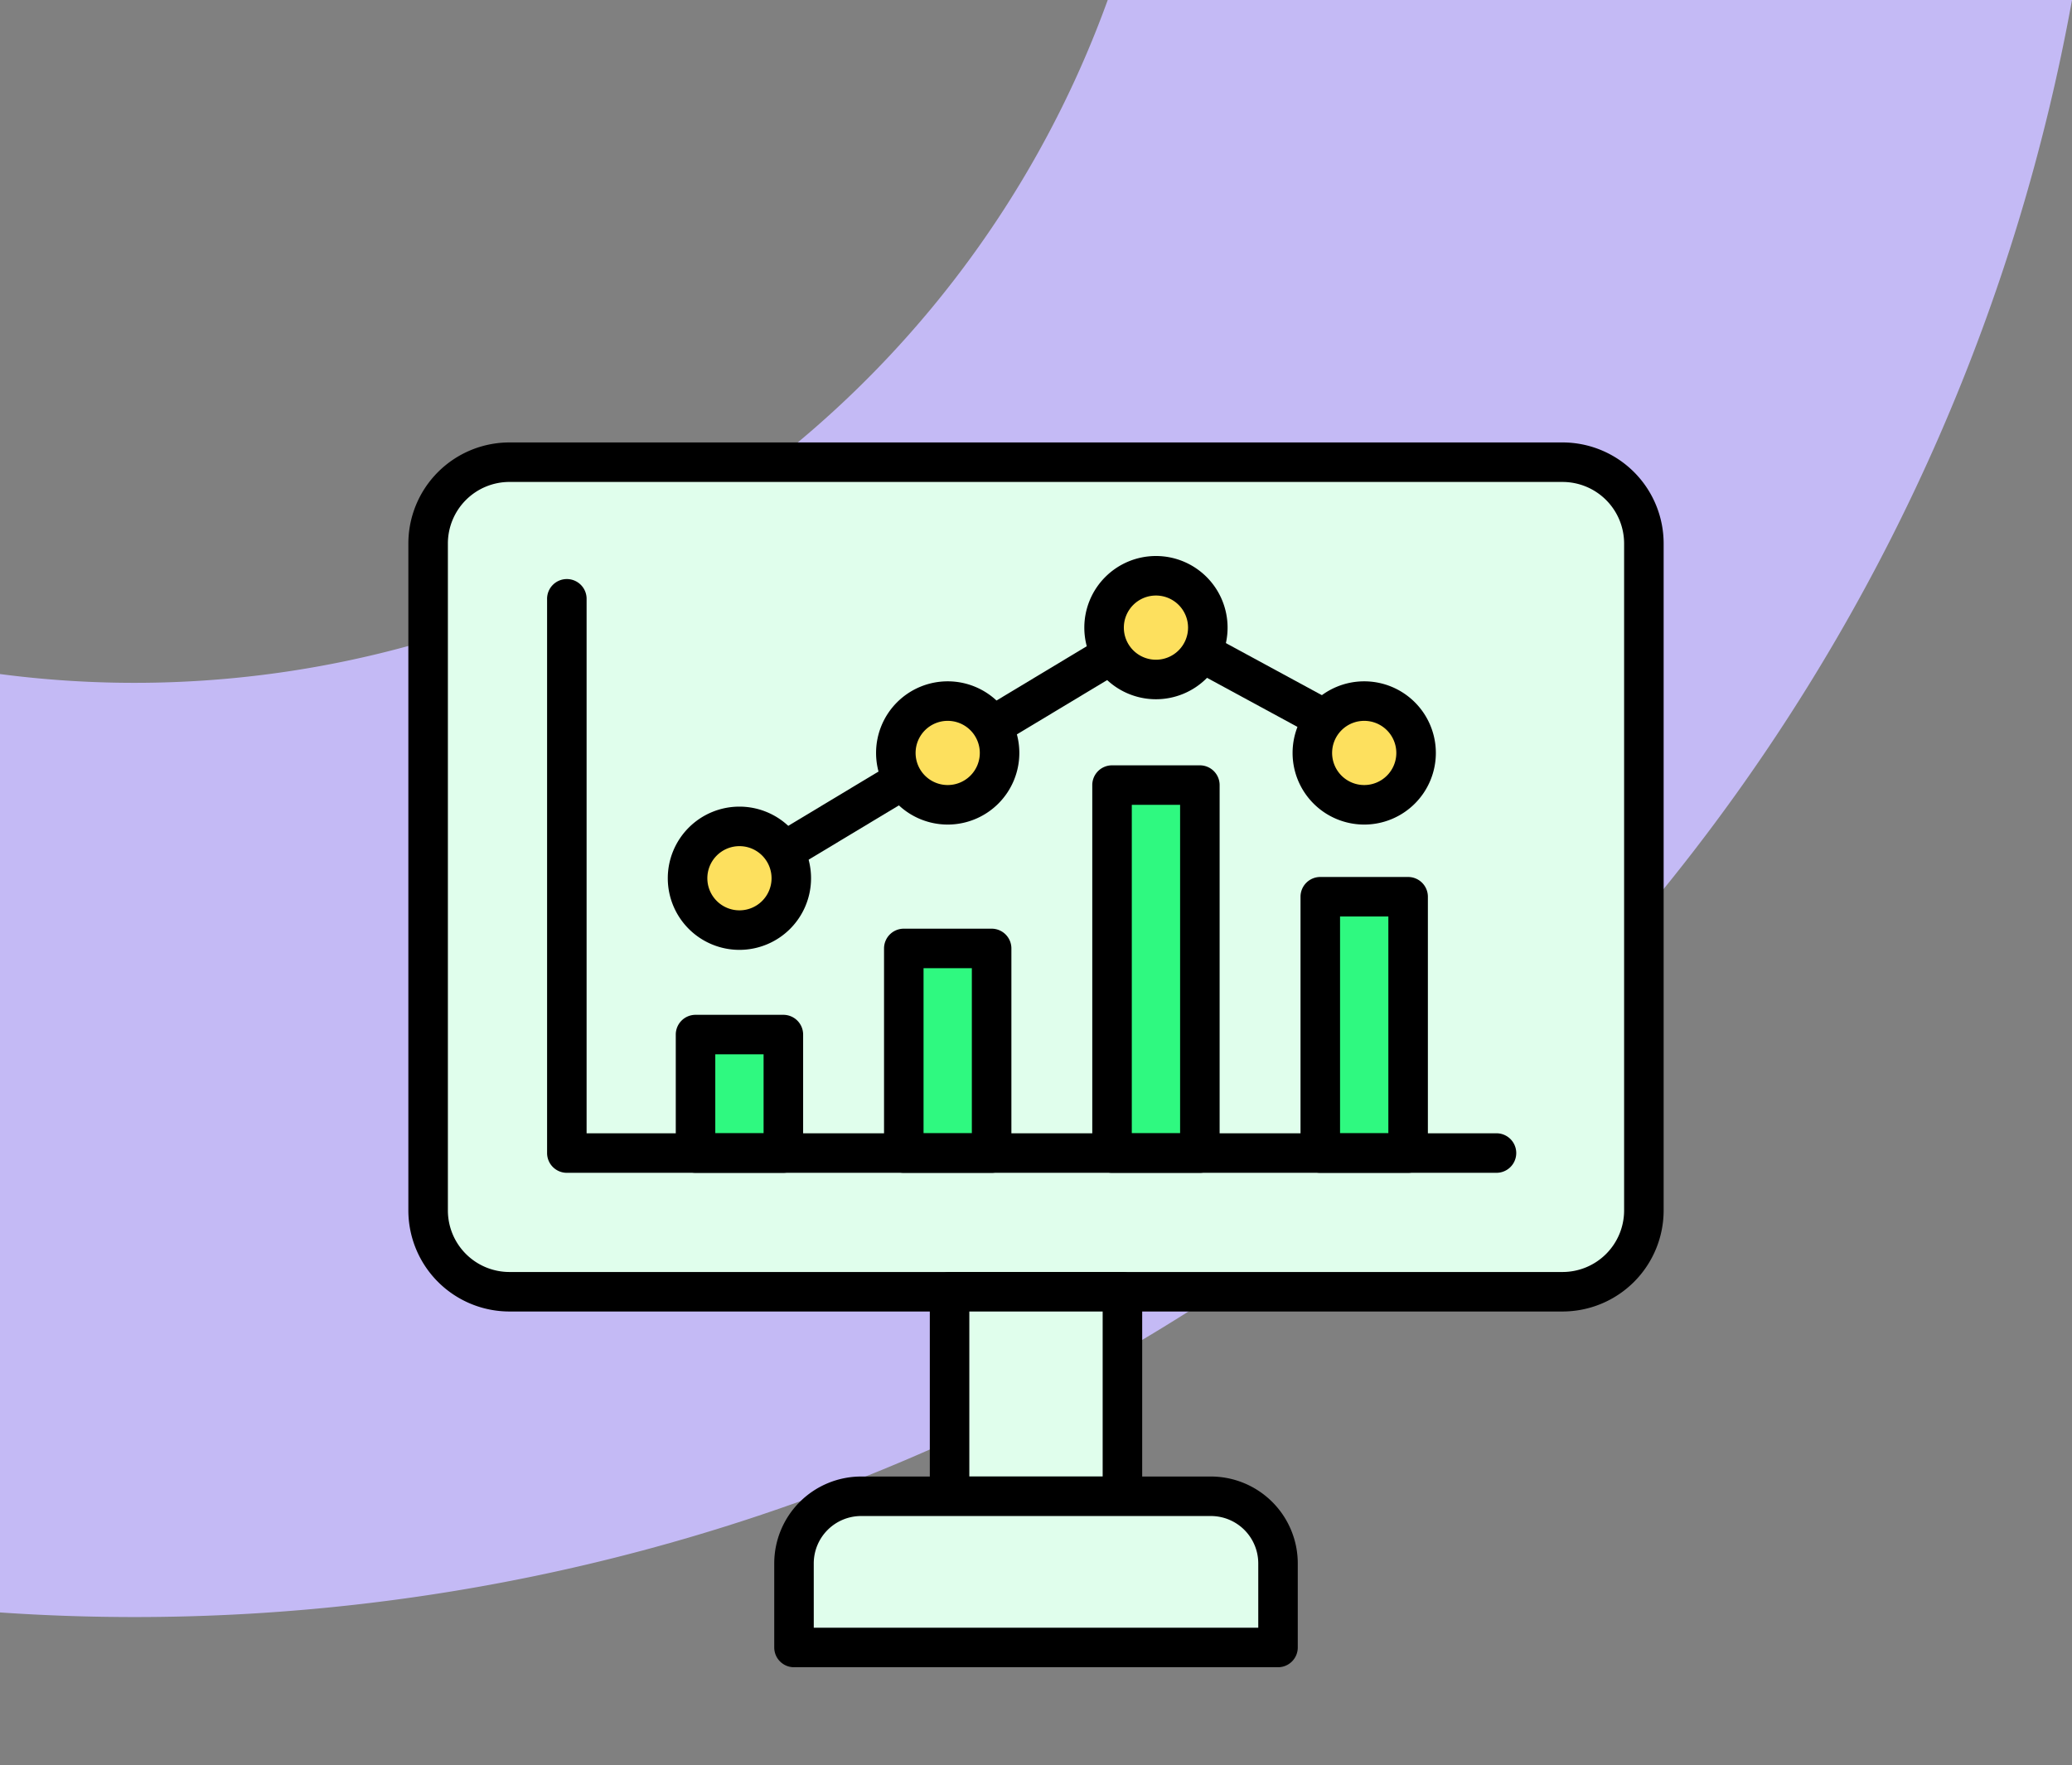 <svg xmlns="http://www.w3.org/2000/svg" width="132.628" height="113" viewBox="0 0 132.628 113">
  <rect x="0" y="0" width="132.628" height="113" fill="#808080" stroke="none"/>
  <g id="Grupo_950292" data-name="Grupo 950292" transform="translate(-180 -1831)">
    <path id="hacker-working-in-the-darkness" d="M0,103.527H61.723a66.233,66.233,0,0,1,70.905-43.154V.295Q128.34,0,123.978,0A126.009,126.009,0,0,0,0,103.527Z" transform="translate(312.628 1934.527) rotate(180)" fill="#c4baf5"/>
    <g id="Grupo_84088" data-name="Grupo 84088" transform="translate(-221 -766)">
      <rect id="Rectángulo_34429" data-name="Rectángulo 34429" width="92" height="92" transform="translate(421 2618)" fill="none"/>
      <g id="grafico" transform="translate(427.139 2621.406)">
        <path id="Trazado_113695" data-name="Trazado 113695" d="M10.323,9.04H77.739a5.2,5.2,0,0,1,5.2,5.2V56.948a5.2,5.2,0,0,1-5.2,5.2H10.323a5.2,5.2,0,0,1-5.2-5.2V14.242a5.2,5.2,0,0,1,5.2-5.2Z" transform="translate(-3.856 -3.855)" fill="#e0feec"/>
        <path id="Trazado_113696" data-name="Trazado 113696" d="M73.883,59.559H6.467A6.475,6.475,0,0,1,0,53.092V10.387A6.475,6.475,0,0,1,6.467,3.92H73.883a6.475,6.475,0,0,1,6.467,6.467V53.092A6.475,6.475,0,0,1,73.883,59.559ZM6.467,6.449a3.942,3.942,0,0,0-3.937,3.937V53.092A3.942,3.942,0,0,0,6.467,57.03H73.883a3.942,3.942,0,0,0,3.937-3.937V10.387a3.942,3.942,0,0,0-3.937-3.937Z"/>
        <path id="Trazado_113697" data-name="Trazado 113697" d="M140.244,224.043h11.064v13.093H140.244Z" transform="translate(-105.601 -165.748)" fill="#e0feec"/>
        <path id="Trazado_113698" data-name="Trazado 113698" d="M147.454,234.545H136.39a1.265,1.265,0,0,1-1.265-1.265V220.187a1.265,1.265,0,0,1,1.265-1.265h11.064a1.265,1.265,0,0,1,1.265,1.265V233.28A1.265,1.265,0,0,1,147.454,234.545Zm-9.8-2.529h8.535V221.451h-8.535Z" transform="translate(-101.747 -161.892)"/>
        <path id="Trazado_113699" data-name="Trazado 113699" d="M104.227,277.047h22.389a4.3,4.3,0,0,1,4.3,4.3v5.386H99.931v-5.386A4.3,4.3,0,0,1,104.227,277.047Z" transform="translate(-75.246 -205.659)" fill="#e0feec"/>
        <path id="Trazado_113700" data-name="Trazado 113700" d="M127.056,284.139H96.075a1.265,1.265,0,0,1-1.265-1.265v-5.385a5.567,5.567,0,0,1,5.561-5.56H122.76a5.567,5.567,0,0,1,5.561,5.56v5.385A1.265,1.265,0,0,1,127.056,284.139Zm-29.716-2.529h28.452v-4.121a3.035,3.035,0,0,0-3.032-3.031H100.371a3.035,3.035,0,0,0-3.032,3.031Z" transform="translate(-71.39 -201.805)"/>
        <path id="Trazado_113701" data-name="Trazado 113701" d="M74.415,157.393h5.621v7.584H74.415Z" transform="translate(-56.033 -115.562)" fill="#2ff980"/>
        <path id="Trazado_113702" data-name="Trazado 113702" d="M76.181,162.386H70.56a1.265,1.265,0,0,1-1.265-1.265v-7.584a1.265,1.265,0,0,1,1.265-1.265h5.622a1.265,1.265,0,0,1,1.265,1.265v7.584A1.265,1.265,0,0,1,76.181,162.386Zm-4.357-2.529h3.092V154.8H71.824Z" transform="translate(-52.178 -111.707)"/>
        <path id="Trazado_113703" data-name="Trazado 113703" d="M128.38,135.062H134v13.1H128.38Z" transform="translate(-96.668 -98.747)" fill="#2ff980"/>
        <path id="Trazado_113704" data-name="Trazado 113704" d="M130.146,145.572h-5.621a1.265,1.265,0,0,1-1.265-1.265v-13.1a1.265,1.265,0,0,1,1.265-1.265h5.622a1.265,1.265,0,0,1,1.265,1.265v13.1A1.265,1.265,0,0,1,130.146,145.572Zm-4.357-2.529h3.092V132.471h-3.092Z" transform="translate(-92.812 -94.892)"/>
        <path id="Trazado_113705" data-name="Trazado 113705" d="M182.345,92.725h5.621v23.558h-5.621Z" transform="translate(-137.302 -66.868)" fill="#2ff980"/>
        <path id="Trazado_113706" data-name="Trazado 113706" d="M184.11,113.693h-5.622a1.265,1.265,0,0,1-1.265-1.265V88.87a1.265,1.265,0,0,1,1.265-1.265h5.622a1.265,1.265,0,0,1,1.265,1.265v23.558A1.265,1.265,0,0,1,184.11,113.693Zm-4.357-2.529h3.092V90.134h-3.092Z" transform="translate(-133.446 -63.013)"/>
        <path id="Trazado_113707" data-name="Trazado 113707" d="M236.31,121.661h5.621v16.41H236.31Z" transform="translate(-177.937 -88.657)" fill="#2ff980"/>
        <path id="Trazado_113708" data-name="Trazado 113708" d="M238.076,135.482h-5.622a1.265,1.265,0,0,1-1.265-1.265v-16.41a1.265,1.265,0,0,1,1.265-1.265h5.622a1.265,1.265,0,0,1,1.265,1.265v16.41A1.265,1.265,0,0,1,238.076,135.482Zm-4.357-2.529h3.092V119.071h-3.092Z" transform="translate(-174.082 -84.802)"/>
        <path id="Trazado_113709" data-name="Trazado 113709" d="M96.753,77.448H37.212a1.265,1.265,0,0,1-1.265-1.265V40.735a1.265,1.265,0,1,1,2.529,0V74.918H96.753a1.265,1.265,0,0,1,0,2.529Z" transform="translate(-27.067 -26.768)"/>
        <path id="Trazado_113710" data-name="Trazado 113710" d="M81.937,65.373a1.265,1.265,0,0,1-.653-2.348l26.661-16.045a1.26,1.26,0,0,1,1.255-.028l13.33,7.232a1.265,1.265,0,1,1-1.207,2.223l-12.694-6.887L82.588,65.192A1.259,1.259,0,0,1,81.937,65.373Z" transform="translate(-60.744 -32.286)"/>
        <circle id="Elipse_4725" data-name="Elipse 4725" cx="3.32" cy="3.32" r="3.32" transform="translate(44.533 12.457)" fill="#fde05e"/>
        <path id="Trazado_113711" data-name="Trazado 113711" d="M179.747,42.529a4.585,4.585,0,1,1,4.585-4.585A4.585,4.585,0,0,1,179.747,42.529Zm0-6.64a2.055,2.055,0,1,0,2.055,2.055A2.055,2.055,0,0,0,179.747,35.889Z" transform="translate(-131.894 -22.168)"/>
        <circle id="Elipse_4726" data-name="Elipse 4726" cx="3.32" cy="3.32" r="3.32" transform="translate(57.864 20.479)" fill="#fde05e"/>
        <path id="Trazado_113712" data-name="Trazado 113712" d="M233.712,75.007a4.585,4.585,0,1,1,4.585-4.585A4.585,4.585,0,0,1,233.712,75.007Zm0-6.64a2.055,2.055,0,1,0,2.055,2.055A2.055,2.055,0,0,0,233.712,68.367Z" transform="translate(-172.528 -46.623)"/>
        <circle id="Elipse_4727" data-name="Elipse 4727" cx="3.32" cy="3.32" r="3.32" transform="translate(31.203 20.479)" fill="#fde05e"/>
        <path id="Trazado_113713" data-name="Trazado 113713" d="M125.782,75.007a4.585,4.585,0,1,1,4.585-4.585A4.585,4.585,0,0,1,125.782,75.007Zm0-6.64a2.055,2.055,0,1,0,2.055,2.055A2.055,2.055,0,0,0,125.782,68.367Z" transform="translate(-91.259 -46.623)"/>
        <circle id="Elipse_4728" data-name="Elipse 4728" cx="3.32" cy="3.32" r="3.32" transform="translate(17.873 28.502)" fill="#fde05e"/>
        <path id="Trazado_113714" data-name="Trazado 113714" d="M71.817,107.484A4.585,4.585,0,1,1,76.4,102.9,4.585,4.585,0,0,1,71.817,107.484Zm0-6.64a2.055,2.055,0,1,0,2.055,2.055A2.055,2.055,0,0,0,71.817,100.844Z" transform="translate(-50.624 -71.078)"/>
      </g>
    </g>
  </g>
</svg>

